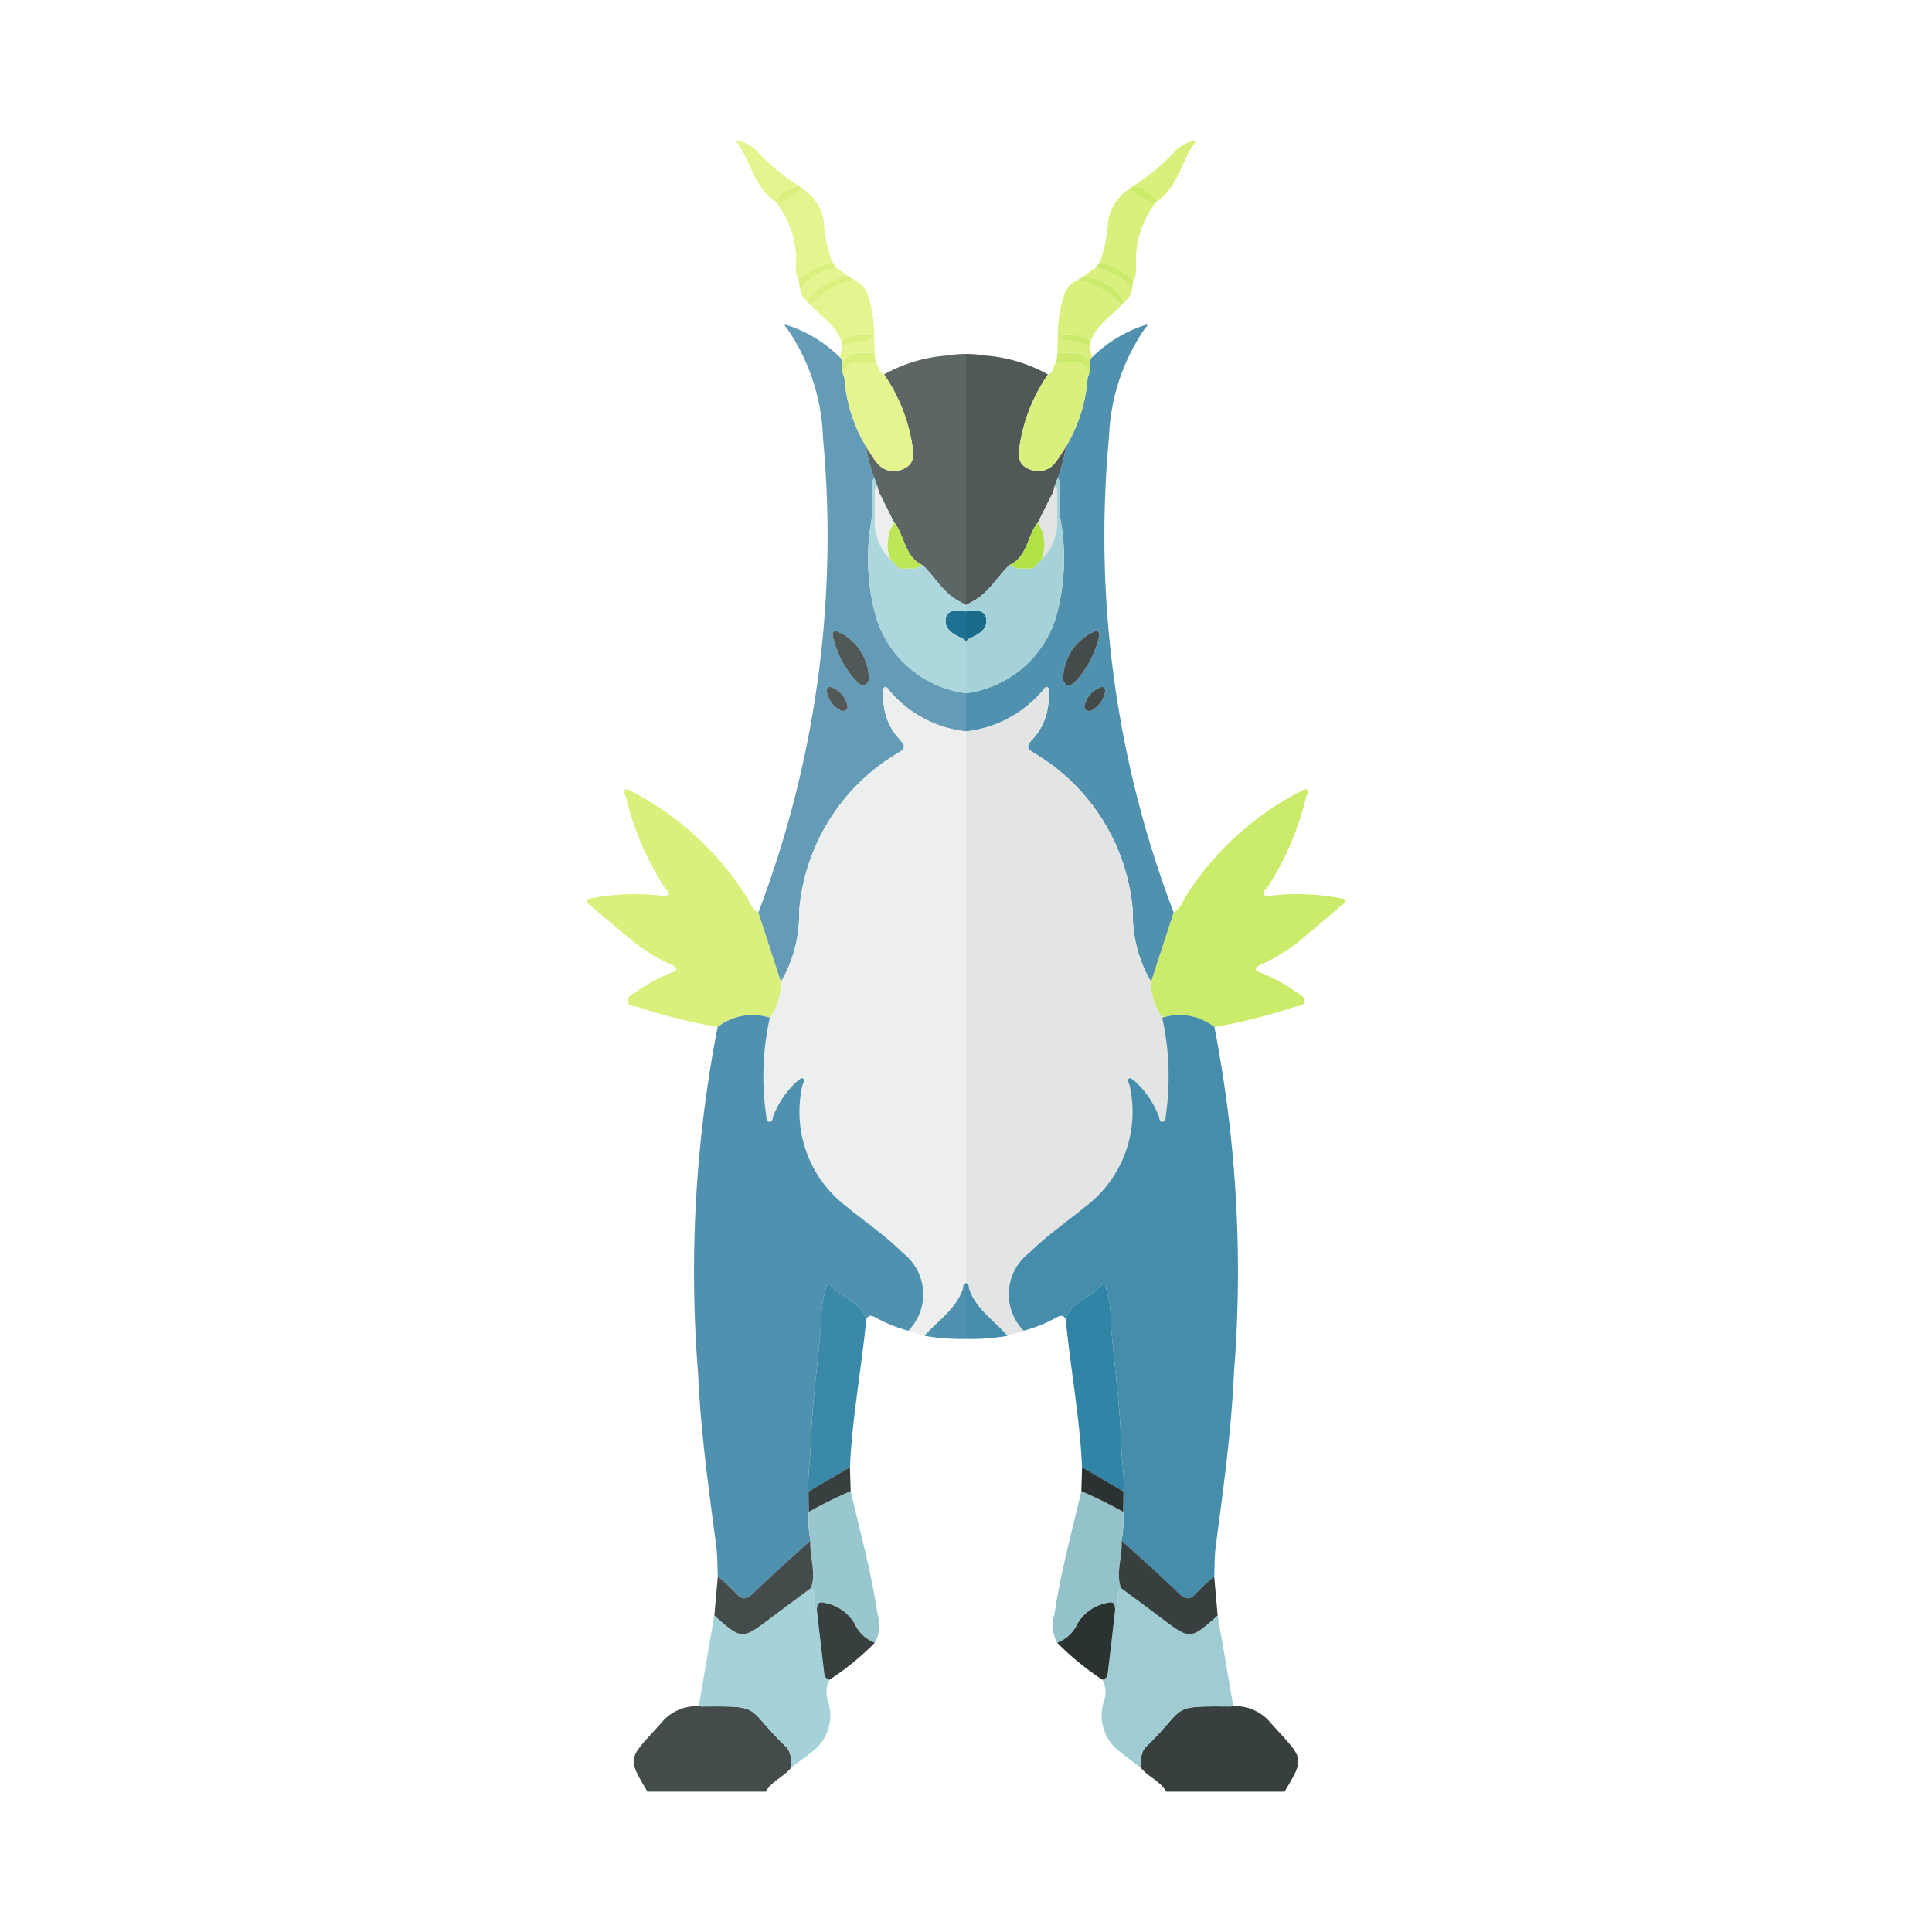 <svg xmlns="http://www.w3.org/2000/svg" width="100%" height="100%" viewBox="-2.72 -2.72 37.44 37.44"><path fill="#cbeb6b" d="M21.927 14.635c-.052.01-.142.008-.158-.02-.032-.056.045-.096.076-.143a5.587 5.587 0 00.744-1.741c.013-.05.07-.113.007-.154-.025-.015-.09.026-.132.048a5.764 5.764 0 00-2.2 2.016c-.071.113-.108.254-.24.322q-.22.671-.438 1.343a1.165 1.165 0 00.216.697 1.097 1.097 0 011.012.18 10.686 10.686 0 001.535-.386c.077-.025.206-.01.212-.119.004-.088-.106-.133-.176-.183a3.21 3.21 0 00-.67-.363c-.134-.054-.136-.093-.008-.155a3.524 3.524 0 00.728-.439c.307-.255.61-.514.916-.772v-.059a4.408 4.408 0 00-1.424-.072z"/><path fill="#373f3f" d="M21.917 30.682a.89.89 0 00-.738-.338.502.502 0 01-.058.006c-1.203-.009-.823-.004-1.626.775-.123.119-.098.268-.105.412.14.179.376.257.49.463h2.294c.373-.628.373-.628-.12-1.167l-.137-.15z"/><path fill="#d9f07d" d="M19.17.936a.92.92 0 00-.418.66 2.704 2.704 0 01-.158.76 1.483 1.483 0 01.647.355c.068-.083.044-.184.056-.278a1.803 1.803 0 01.354-1.19l-.011-.012a1.773 1.773 0 01-.47-.295zm-1.258 2.031a2.505 2.505 0 00-.132.8l.044.001a.88.88 0 01.594.12c.112-.308.386-.475.597-.697a1.72 1.72 0 00-.844-.488.461.461 0 00-.259.264zM19.238.886a.648.648 0 01.453.286l.014.007c.419-.287.47-.813.766-1.179a.695.695 0 00-.392.18 4.114 4.114 0 01-.841.706z"/><path fill="#d9f07d" d="M18.275 2.638a.984.984 0 01.793.497.39.39 0 00.15-.256 1.235 1.235 0 00-.705-.41c-.08.056-.16.112-.238.169zm-.287 1.246c-.083.002-.158-.009-.164-.116l-.044-.001-.009.354c.217.014.46-.074.617.165l.053-.079L18.402 4a1.035 1.035 0 00-.414-.115z"/><path fill="#cbeb6b" d="M18.275 2.638l-.104.065a1.72 1.72 0 01.844.488l.053-.056a.984.984 0 00-.793-.497zm.238-.17a1.235 1.235 0 01.706.411l.022-.168a1.483 1.483 0 00-.647-.355zm-.525 1.416a1.035 1.035 0 01.414.115l.016-.112a.88.88 0 00-.594-.119c.006.107.08.118.164.116zm1.652-2.653l.01.012.055-.064-.014-.007z"/><path fill="#5091af" d="M18.771 5.77a3.961 3.961 0 01.694-2.121c.018-.025.054-.054.05-.074-.01-.034-.034-.017-.046.008l-.058.017a.104.104 0 00.026.043l.013.008-.013-.008a.105.105 0 01-.026-.043 2.59 2.59 0 00-.97.607l-.053.08a.44.44 0 01-.03.309 3.021 3.021 0 01-.423 1.342 2.668 2.668 0 01-.156.597.38.38 0 01.033.297l.01.463a4.24 4.24 0 01-.078 1.946A2.109 2.109 0 0116 10.713v.741a2.27 2.27 0 001.484-.79c.022-.029.058-.077.076-.073.062.017.035.08.037.122a1.178 1.178 0 01-.306.892c-.112.12-.137.17.03.269a3.927 3.927 0 011.912 3.07 2.574 2.574 0 00.353 1.362l.438-1.344A20.479 20.479 0 0118.77 5.77zm-.889 4.684a1.018 1.018 0 01.604-.934c.096-.027.11.035.093.095a1.9 1.9 0 01-.474.886c-.075.074-.174.097-.223-.047zm.527.603c-.093.004-.13-.042-.109-.109a.474.474 0 01.319-.352c.054-.015.09.04.077.094a.514.514 0 01-.287.367z"/><path fill="#e3e5e5" d="M16.054 22.238c.129.408.489.629.75.928l.313-.098a1.01 1.01 0 01.11-1.51c.333-.333.723-.596 1.085-.894a2.3 2.3 0 00.86-2.345c-.01-.047-.074-.108-.003-.144.022-.011.083.04.118.072a1.77 1.77 0 01.443.647c.02.046.013.138.086.125.062-.012.051-.096.06-.153a5.253 5.253 0 00-.074-1.863 1.165 1.165 0 01-.216-.697 2.574 2.574 0 01-.352-1.362 3.927 3.927 0 00-1.913-3.07c-.167-.098-.142-.149-.03-.27a1.178 1.178 0 00.306-.89c-.002-.044.025-.106-.037-.123-.018-.004-.054.044-.076.073a2.27 2.27 0 01-1.484.79v10.69a.08.08 0 01.054.094z"/><path fill="#468dac" d="M19.802 17.003a5.253 5.253 0 01.074 1.863c-.009.057.002.14-.06.153-.073.013-.066-.08-.086-.125a1.77 1.77 0 00-.443-.647c-.035-.031-.096-.083-.118-.072-.07.036-.006.097.002.144a2.3 2.3 0 01-.86 2.345c-.36.298-.751.56-1.084.894a1.01 1.01 0 00-.11 1.51 2.746 2.746 0 00.618-.247c.073-.039.138-.076.197.016.117-.333.48-.408.69-.649.085-.098.086.057.103.1a2.155 2.155 0 01.08.634c.064.776.178 1.547.201 2.328.01.31.065.62.047.933l-.006.395a2.166 2.166 0 01-.033.555c.367.336.741.666 1.1 1.013.134.13.224.151.352.002a3.865 3.865 0 01.344-.318c.01-.196.005-.393.03-.586.147-1.114.302-2.227.352-3.35a24.815 24.815 0 00-.378-6.711 1.096 1.096 0 00-1.012-.18z"/><path fill="#9fccd3" d="M19.777 28.63c-.257-.194-.516-.384-.774-.576-.145.112.005.302-.112.421l-.137 1.176c-.009.076-.012.158-.11.18a.517.517 0 01.028.421.88.88 0 00.213.892c.158.143.336.263.505.393.007-.144-.018-.293.105-.412.803-.779.423-.784 1.626-.775a.502.502 0 00.058-.006q-.15-.88-.302-1.758c-.533.474-.533.473-1.1.044z"/><path fill="#3085a6" d="M18.806 22.922a2.155 2.155 0 00-.08-.633c-.018-.044-.02-.2-.105-.1-.209.24-.572.314-.689.648.091.96.274 1.911.317 2.877l.804.469c.018-.313-.038-.623-.047-.933-.023-.78-.137-1.552-.2-2.328z"/><path fill="#93c2ca" d="M18.235 26.177c-.184.793-.403 1.578-.52 2.384a.696.696 0 00.052.553.696.696 0 00.39-.363.842.842 0 01.581-.408c.14-.039.143.041.153.132.117-.119-.033-.309.112-.42-.106-.31.036-.615.01-.922a2.163 2.163 0 00.034-.555 8.975 8.975 0 00-.812-.401z"/><path fill="#2b3332" d="M18.738 28.343a.842.842 0 00-.581.408.696.696 0 01-.39.363 5.298 5.298 0 00.877.717c.098-.022.101-.104.11-.18q.07-.588.137-1.176c-.01-.09-.013-.171-.153-.132zm-.503-2.166a8.975 8.975 0 01.812.401l.006-.395-.804-.47z"/><path fill="#373f3f" d="M20.466 28.148c-.128.15-.218.128-.352-.002-.358-.347-.733-.677-1.1-1.013.025.307-.117.613-.011.921.258.192.517.382.774.576.567.429.567.43 1.1-.044l-.067-.756a3.865 3.865 0 00-.343.318z"/><path fill="#505957" d="M17.742 6.227a.412.412 0 01-.517.145c-.214-.089-.215-.236-.186-.45a3.281 3.281 0 01.55-1.385 2.948 2.948 0 00-1.22-.367A2.254 2.254 0 0016 4.14v4.865l.113-.063c.32-.157.482-.476.726-.71.343-.158.346-.541.532-.804a.117.117 0 01.021-.019l.262-.526.04-.07-.003.002.023-.103.065-.177a2.664 2.664 0 00.156-.597c-.064.097-.12.2-.193.29z"/><path fill="#d9f07d" d="M18.042 4.296c-.096.002-.192-.001-.288-.002-.071.07-.05.202-.165.243a3.281 3.281 0 00-.55 1.385c-.029.214-.028.361.186.45a.412.412 0 00.517-.145c.072-.09.13-.192.193-.289a3.021 3.021 0 00.422-1.342c.017-.228-.108-.306-.315-.3z"/><path fill="#cbeb6b" d="M17.771 4.121l-.017.173c.096 0 .192.004.288.002.207-.006.332.072.315.3a.44.44 0 00.03-.31c-.156-.239-.4-.15-.616-.165zM19.17.936a1.78 1.78 0 00.47.295l.051-.06a.648.648 0 00-.453-.285z"/><path fill="#434c4b" d="M18.486 9.52a1.018 1.018 0 00-.604.934c.05.144.148.121.223.047a1.9 1.9 0 00.474-.886c.016-.06.003-.122-.093-.095zm.133 1.076a.474.474 0 00-.319.352c-.02.067.016.113.11.11a.514.514 0 00.286-.368c.013-.055-.023-.11-.077-.094z"/><path fill="#468dac" d="M16.054 22.238a.08.08 0 00-.054-.094v1.083a3.996 3.996 0 00.805-.06c-.262-.3-.622-.521-.751-.929z"/><path fill="#ddb481" d="M17.468 8.117l-.001.001-.001.002.002-.003z"/><path fill="#e1e1dc" d="M17.691 6.815h.003l.001-.001-.004.001z"/><path fill="#e3e5e5" d="M17.765 7.298v-.475a.103.103 0 00-.05-.111l-.024.103h.003l-.04.069-.262.525a.788.788 0 01.074.71 1.014 1.014 0 00.3-.821z"/><path fill="#ced2cf" d="M17.695 6.814l-.04.07z"/><path fill="#1b6a89" d="M16 9.129v.58l.064-.055c.176-.076.366-.181.328-.39-.036-.194-.239-.146-.392-.135z"/><path fill="#a5d1d8" d="M17.821 7.295l-.01-.463a.38.38 0 00-.032-.297l-.065.177a.103.103 0 01.051.11v.476a1.014 1.014 0 01-.299.822l.002-.003-.06.061.002-.002-.059.061a.132.132 0 01-.118.062l-.06-.005c-.06 0-.117.002-.175.004l-.159-.066c-.244.235-.406.553-.726.71L16 9.005v.123c.153-.01.356-.058.392.136.038.209-.152.314-.328.39L16 9.71v1.004a2.109 2.109 0 001.743-1.472 4.24 4.24 0 00.078-1.946z"/><path fill="#b1e346" d="M17.392 7.41a.128.128 0 00-.021.018c-.186.263-.189.646-.532.804l.159.066.174-.004.06.005a.132.132 0 00.12-.062l.058-.061-.002.002.059-.06a.79.79 0 00-.075-.709z"/><path fill="#e1d9ca" d="M17.408 8.178l.06-.061z"/><path fill="#d9f07d" d="M10.073 14.635c.052.01.142.008.158-.02.032-.056-.045-.096-.076-.143a5.587 5.587 0 01-.744-1.741c-.013-.05-.07-.113-.007-.154.025-.015.09.026.132.048a5.764 5.764 0 012.2 2.016c.071.113.108.254.24.322q.22.671.438 1.343a1.165 1.165 0 01-.216.697 1.097 1.097 0 00-1.012.18 10.686 10.686 0 01-1.535-.386c-.077-.025-.206-.01-.212-.119-.004-.088.106-.133.176-.183a3.21 3.21 0 01.67-.363c.134-.054.136-.093.008-.155a3.524 3.524 0 01-.728-.439c-.307-.255-.61-.514-.916-.772v-.059a4.408 4.408 0 011.424-.072z"/><path fill="#434c4b" d="M10.083 30.682a.89.89 0 01.738-.338.502.502 0 00.058.006c1.203-.009.823-.004 1.626.775.123.119.098.268.105.412-.14.179-.376.257-.49.463H9.826c-.373-.628-.373-.628.12-1.167l.137-.15z"/><path fill="#e6f490" d="M12.83.936a.92.92 0 01.418.66 2.704 2.704 0 00.158.76 1.483 1.483 0 00-.647.355c-.068-.083-.044-.184-.056-.278a1.803 1.803 0 00-.354-1.19l.011-.012a1.773 1.773 0 00.47-.295zm1.258 2.031a2.505 2.505 0 01.132.8l-.044.001a.88.88 0 00-.594.12c-.112-.308-.386-.475-.597-.697a1.72 1.72 0 01.844-.488.461.461 0 01.259.264zM12.762.886a.648.648 0 00-.453.286l-.014.007C11.876.892 11.825.366 11.53 0a.695.695 0 01.392.18 4.114 4.114 0 00.841.706z"/><path fill="#e6f490" d="M13.725 2.638a.984.984 0 00-.793.497.39.39 0 01-.15-.256 1.235 1.235 0 01.705-.41c.08.056.16.112.238.169zm.287 1.246c.083.002.158-.009.164-.116l.044-.001.009.354c-.217.014-.46-.074-.617.165l-.053-.079.039-.208a1.035 1.035 0 01.414-.115z"/><path fill="#d9f07d" d="M13.725 2.638l.104.065a1.72 1.72 0 00-.844.488l-.053-.056a.984.984 0 01.793-.497zm-.238-.17a1.235 1.235 0 00-.706.411l-.022-.168a1.483 1.483 0 01.647-.355zm.525 1.416a1.035 1.035 0 00-.414.115l-.016-.112a.88.88 0 01.594-.119c-.006.107-.08.118-.164.116z"/><path fill="#fae09f" d="M12.36 1.231l-.01.012-.055-.064.014-.007z"/><path fill="#649bb7" d="M11.976 14.962l.438 1.344a2.574 2.574 0 00.352-1.362 3.927 3.927 0 011.913-3.07c.167-.098.142-.149.03-.27a1.178 1.178 0 01-.306-.89c.002-.044-.025-.106.037-.123.018-.004.054.044.076.073a2.27 2.27 0 001.484.79v-.741a2.109 2.109 0 01-1.743-1.472 4.24 4.24 0 01-.078-1.946l.01-.463a.38.38 0 01.032-.297 2.668 2.668 0 01-.156-.597 3.021 3.021 0 01-.422-1.342.44.44 0 01-.03-.31l-.054-.078a2.59 2.59 0 00-.97-.608.105.105 0 01-.026.043l-.013.008.013-.008a.104.104 0 00.026-.043l-.058-.017c-.012-.025-.037-.042-.045-.008-.005.02.031.05.049.074a3.961 3.961 0 01.694 2.12 20.479 20.479 0 01-1.253 9.193zm1.919-4.461a1.9 1.9 0 01-.474-.886c-.016-.06-.003-.122.093-.095a1.018 1.018 0 01.604.934c-.05.144-.148.121-.223.047zm-.59.19c-.014-.056.022-.11.076-.095a.474.474 0 01.319.352c.02.067-.016.113-.11.11a.514.514 0 01-.286-.368z"/><path fill="#edeeee" d="M15.946 22.238c-.129.408-.489.629-.75.928l-.313-.098a1.01 1.01 0 00-.11-1.51c-.333-.333-.723-.596-1.085-.894a2.3 2.3 0 01-.86-2.345c.01-.047.074-.108.003-.144-.022-.011-.083.04-.118.072a1.77 1.77 0 00-.443.647c-.02.046-.013.138-.086.125-.062-.012-.051-.096-.06-.153a5.253 5.253 0 01.074-1.863 1.165 1.165 0 00.216-.697 2.574 2.574 0 00.352-1.362 3.927 3.927 0 011.913-3.07c.167-.098.142-.149.03-.27a1.178 1.178 0 01-.306-.89c.002-.044-.025-.106.037-.123.018-.004.054.044.076.073a2.27 2.27 0 001.484.79v10.69a.08.08 0 00-.054.094z"/><path fill="#5091af" d="M12.198 17.003a5.253 5.253 0 00-.074 1.863c.009.057-.002.14.06.153.073.013.066-.08.086-.125a1.77 1.77 0 01.443-.647c.035-.031.096-.083.118-.072.07.036.006.097-.002.144a2.3 2.3 0 00.86 2.345c.36.298.751.56 1.084.894a1.01 1.01 0 01.11 1.51 2.746 2.746 0 01-.618-.247c-.073-.039-.138-.076-.197.016-.117-.333-.48-.408-.69-.649-.085-.098-.086.057-.103.1a2.155 2.155 0 00-.08.634c-.064.776-.178 1.547-.201 2.328-.01.31-.065.62-.047.933l.006.395a2.166 2.166 0 00.033.555c-.367.336-.741.666-1.1 1.013-.134.13-.224.151-.352.002a3.865 3.865 0 00-.344-.318c-.01-.196-.005-.393-.03-.586-.147-1.114-.302-2.227-.352-3.35a24.815 24.815 0 01.378-6.711 1.096 1.096 0 011.012-.18z"/><path fill="#a5d1d8" d="M12.223 28.63c.257-.194.516-.384.774-.576.145.112-.005.302.112.421l.137 1.176c.009.076.012.158.11.18a.517.517 0 00-.028.421.88.88 0 01-.213.892c-.158.143-.336.263-.505.393-.007-.144.018-.293-.105-.412-.803-.779-.423-.784-1.626-.775a.502.502 0 01-.058-.006q.15-.88.302-1.758c.533.474.533.473 1.1.044z"/><path fill="#3a89a8" d="M13.194 22.922a2.155 2.155 0 01.08-.633c.018-.044.02-.2.105-.1.209.24.572.314.689.648-.091.96-.274 1.911-.317 2.877l-.804.469c-.018-.313.038-.623.047-.933.023-.78.137-1.552.2-2.328z"/><path fill="#99c7ce" d="M13.765 26.177c.184.793.403 1.578.52 2.384a.696.696 0 01-.052.553.696.696 0 01-.39-.363.842.842 0 00-.581-.408c-.14-.039-.143.041-.153.132-.117-.119.033-.309-.112-.42.106-.31-.037-.615-.01-.922a2.163 2.163 0 01-.034-.555 8.975 8.975 0 01.812-.401z"/><path fill="#373f3f" d="M13.262 28.343a.842.842 0 01.582.408.696.696 0 00.389.363 5.298 5.298 0 01-.877.717c-.098-.022-.101-.104-.11-.18q-.07-.588-.137-1.176c.01-.09.013-.171.153-.132zm.503-2.166a8.975 8.975 0 00-.812.401l-.006-.395.804-.47z"/><path fill="#434c4b" d="M11.534 28.148c.128.15.218.128.352-.002.358-.347.733-.677 1.1-1.013-.025.307.117.613.011.921-.258.192-.517.382-.774.576-.567.429-.567.43-1.1-.044l.067-.756a3.865 3.865 0 01.344.318z"/><path fill="#5c6664" d="M14.258 6.227a.412.412 0 00.517.145c.214-.089.215-.236.186-.45a3.281 3.281 0 00-.55-1.385 2.948 2.948 0 011.22-.367A2.254 2.254 0 0116 4.14v4.865l-.113-.063c-.32-.157-.482-.476-.726-.71-.343-.158-.346-.541-.532-.804a.117.117 0 00-.021-.019l-.262-.526-.04-.07.003.002-.023-.103-.065-.177a2.664 2.664 0 01-.156-.597c.064.097.12.2.193.29z"/><path fill="#e6f490" d="M13.958 4.296c.096.002.192-.001.288-.002.07.07.05.202.165.243a3.281 3.281 0 01.55 1.385c.029.214.028.361-.186.45a.412.412 0 01-.517-.145c-.072-.09-.13-.192-.193-.289a3.021 3.021 0 01-.422-1.342c-.017-.228.108-.306.315-.3z"/><path fill="#d9f07d" d="M14.229 4.121l.017.173c-.096 0-.192.004-.288.002-.207-.006-.332.072-.315.3a.44.44 0 01-.03-.31c.156-.239.4-.15.616-.165zM12.83.936a1.78 1.78 0 01-.47.295l-.051-.059a.648.648 0 01.453-.286z"/><path fill="#505957" d="M13.514 9.52a1.018 1.018 0 01.604.934c-.05.144-.148.121-.223.047a1.9 1.9 0 01-.474-.886c-.016-.06-.003-.122.093-.095zm-.133 1.076a.474.474 0 01.319.352c.02.067-.016.113-.11.11a.514.514 0 01-.286-.368c-.013-.055.023-.11.077-.094z"/><path fill="#5091af" d="M15.946 22.238a.08.08 0 01.054-.094v1.083a3.996 3.996 0 01-.805-.06c.262-.3.622-.521.751-.929z"/><path fill="#ddb481" d="M14.532 8.117l.001.001.001.002-.002-.003z"/><path fill="#e1e1dc" d="M14.309 6.815h-.003l-.001-.001.004.001z"/><path fill="#edeeee" d="M14.235 7.298v-.475a.103.103 0 01.05-.111l.024.103h-.003l.04.069.262.525a.788.788 0 00-.074.71 1.014 1.014 0 01-.3-.821z"/><path fill="#ced2cf" d="M14.305 6.814l.04.07z"/><path fill="#1d7293" d="M16 9.129v.58l-.064-.055c-.176-.076-.366-.181-.328-.39.036-.194.239-.146.392-.135z"/><path fill="#acd7dd" d="M14.179 7.295l.01-.463a.38.38 0 01.032-.297l.065.177a.103.103 0 00-.051.11v.476a1.014 1.014 0 00.299.822l-.002-.003.06.061-.002-.002.059.061a.132.132 0 00.118.062l.06-.005c.06 0 .117.002.175.004l.159-.066c.244.235.406.553.726.71l.113.063v.123c-.153-.01-.356-.058-.392.136-.038.209.152.314.328.39L16 9.71v1.004a2.109 2.109 0 01-1.743-1.472 4.24 4.24 0 01-.078-1.946z"/><path fill="#bee758" d="M14.608 7.41a.128.128 0 01.021.018c.186.263.189.646.532.804l-.159.066-.174-.004-.06.005a.132.132 0 01-.12-.062l-.058-.061.002.002-.059-.06a.79.79 0 01.075-.709z"/><path fill="#e1d9ca" d="M14.592 8.178l-.06-.061z"/></svg>